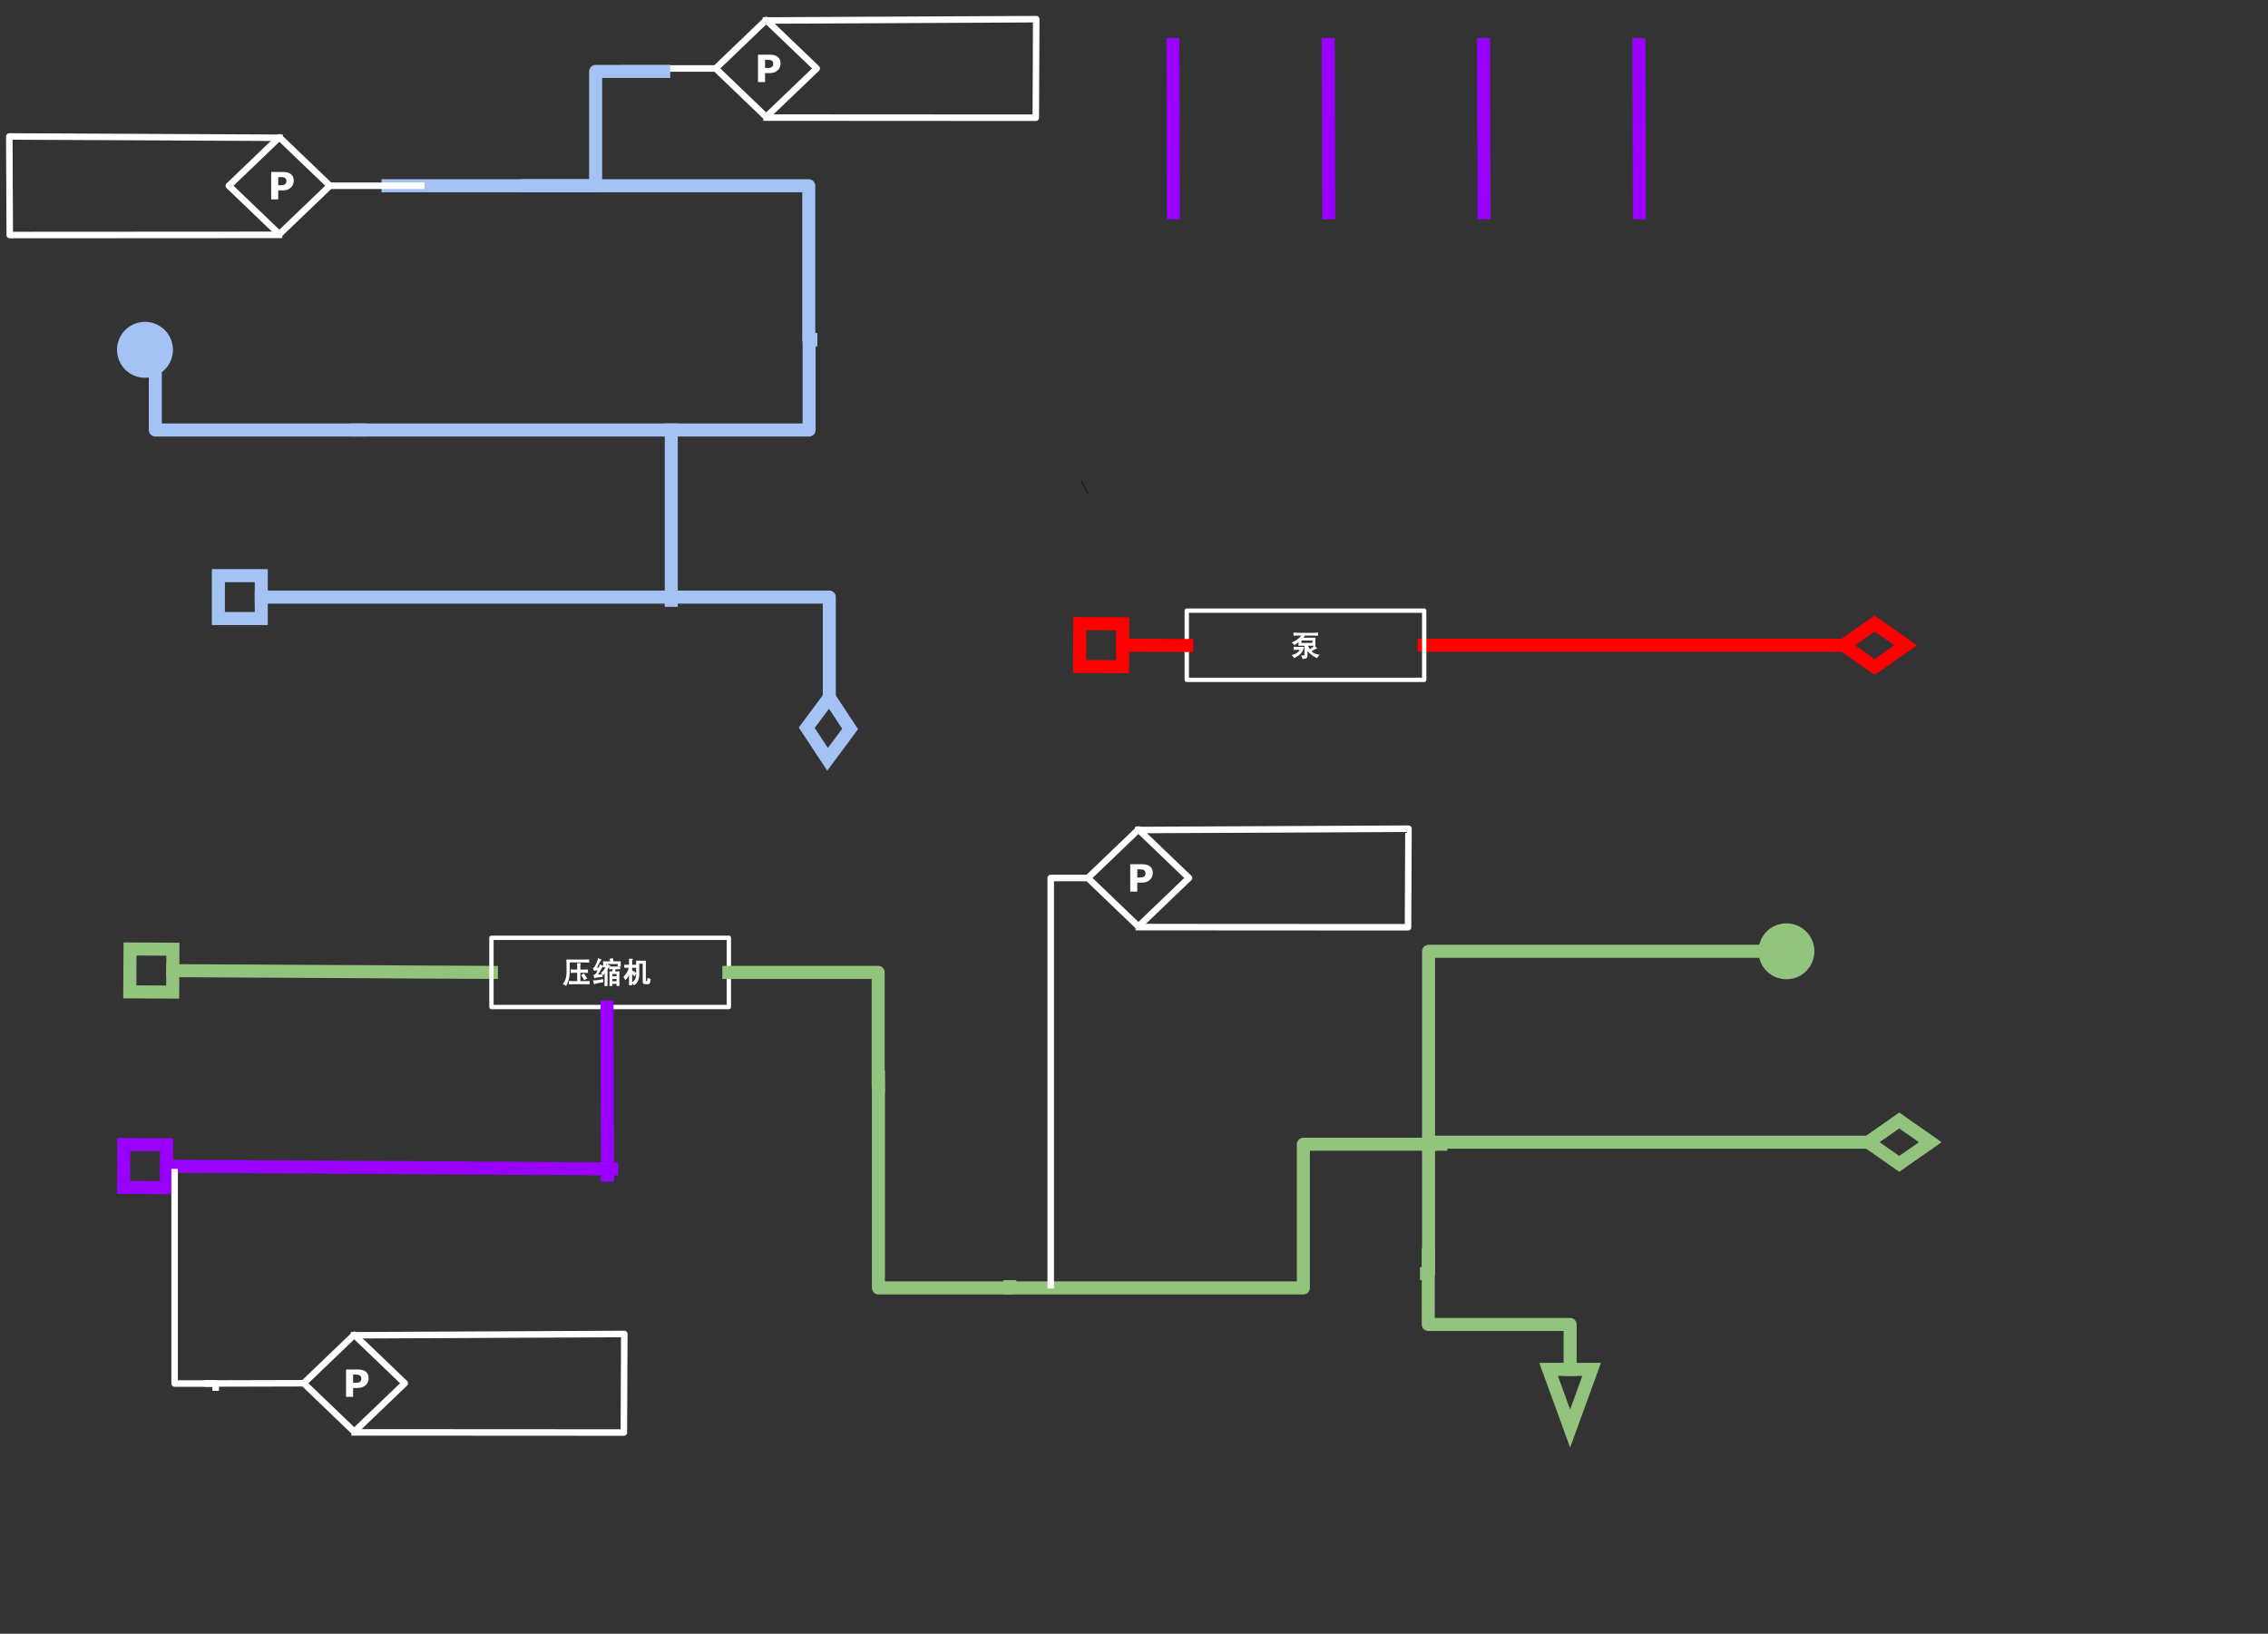 <svg version="1.1" viewBox="0.0 0.0 4175.735 3007.722" fill="none" stroke="none" stroke-linecap="square" stroke-miterlimit="10" xmlns:xlink="http://www.w3.org/1999/xlink" xmlns="http://www.w3.org/2000/svg"><rect x="0.0" y="0.0" width="4175.735" height="3007.722" fill="#333333" stroke="none"/><clipPath id="p.0"><path d="m0 0l4175.735 0l0 3007.722l-4175.735 0l0 -3007.722z" clip-rule="nonzero"/></clipPath><g clip-path="url(#p.0)"><path fill="#000000" fill-opacity="0.0" d="m0 0l4175.735 0l0 3007.722l-4175.735 0z" fill-rule="evenodd"/><path fill="#000000" fill-opacity="0.0" d="m381.522 2547.003l177.638 -0.441" fill-rule="evenodd"/><path stroke="#ffffff" stroke-width="12.0" stroke-linejoin="round" stroke-linecap="butt" d="m381.522 2547.003l177.638 -0.441" fill-rule="evenodd"/><path fill="#000000" fill-opacity="0.0" d="m559.16 2546.562l93.039 -89.213l93.039 89.213l-93.039 89.213z" fill-rule="evenodd"/><path stroke="#ffffff" stroke-width="12.0" stroke-linejoin="round" stroke-linecap="butt" d="m559.16 2546.562l93.039 -89.213l93.039 89.213l-93.039 89.213z" fill-rule="evenodd"/><path fill="#ffffff" d="m678.711 2537.123q0 3.391 -1.188 6.625q-1.172 3.234 -3.375 5.438q-3.016 2.969 -6.719 4.5q-3.703 1.516 -9.234 1.516l-8.078 0l0 16.422l-13.0 0l0 -50.406l21.391 0q4.812 0 8.109 0.828q3.297 0.828 5.828 2.484q3.047 2.0 4.656 5.125q1.609 3.109 1.609 7.469zm-13.438 0.312q0 -2.141 -1.156 -3.672q-1.141 -1.547 -2.672 -2.156q-2.031 -0.812 -3.969 -0.891q-1.922 -0.094 -5.125 -0.094l-2.234 0l0 15.109l3.719 0q3.312 0 5.453 -0.406q2.156 -0.406 3.625 -1.625q1.25 -1.094 1.797 -2.594q0.562 -1.516 0.562 -3.672z" fill-rule="nonzero"/><path fill="#000000" fill-opacity="0.0" d="m652.953 2636.996l495.654 0.294l0.806 -181.451l-497.58 2.417" fill-rule="evenodd"/><path stroke="#ffffff" stroke-width="12.0" stroke-linejoin="round" stroke-linecap="butt" d="m652.953 2636.996l495.654 0.294l0.806 -181.451l-497.58 2.417" fill-rule="evenodd"/><path fill="#000000" fill-opacity="0.0" d="m1991.609 886.068l11.339 22.677" fill-rule="evenodd"/><path stroke="#000000" stroke-width="1.0" stroke-linejoin="round" stroke-linecap="butt" d="m1991.609 886.068l11.339 22.677" fill-rule="evenodd"/><path fill="#000000" fill-opacity="0.0" d="m390.094 1099.257l1136.749 0l0 319.591l-3.773 0" fill-rule="evenodd"/><path stroke="#a4c2f4" stroke-width="24.0" stroke-linejoin="round" stroke-linecap="butt" d="m481.055 1099.257l1045.789 0l0 184.565" fill-rule="evenodd"/><path stroke="#a4c2f4" stroke-width="24.0" stroke-linecap="butt" d="m481.054 1138.737l-78.96 0l0 -78.96l78.96 0l0 78.96z" fill-rule="nonzero"/><path stroke="#a4c2f4" stroke-width="24.0" stroke-linecap="butt" d="m1526.844 1283.822l-41.546 55.94l38.357 58.173l41.546 -55.94z" fill-rule="evenodd"/><path fill="#000000" fill-opacity="0.0" d="m657.766 791.598l831.915 0l0 -166.268l3.14 0" fill-rule="evenodd"/><path stroke="#a4c2f4" stroke-width="24.0" stroke-linejoin="round" stroke-linecap="butt" d="m657.766 791.598l831.915 0l0 -166.268l3.14 0" fill-rule="evenodd"/><path fill="#000000" fill-opacity="0.0" d="m242.142 598.9l43.81 0l0 192.724l378.457 0" fill-rule="evenodd"/><path stroke="#a4c2f4" stroke-width="24.0" stroke-linejoin="round" stroke-linecap="butt" d="m285.952 678.615l0 113.01l378.457 0" fill-rule="evenodd"/><path fill="#a4c2f4" stroke="#a4c2f4" stroke-width="24.0" stroke-linecap="butt" d="m247.921 609.417c19.108 -10.502 43.112 -3.525 53.614 15.584c10.502 19.108 3.525 43.112 -15.584 53.614c-19.108 10.502 -43.112 3.525 -53.614 -15.584c-10.502 -19.109 -3.525 -43.112 15.584 -53.614z" fill-rule="nonzero"/><path fill="#000000" fill-opacity="0.0" d="m714.459 341.958l774.603 0l0 283.37l3.76 0" fill-rule="evenodd"/><path stroke="#a4c2f4" stroke-width="24.0" stroke-linejoin="round" stroke-linecap="butt" d="m714.459 341.958l774.603 0l0 283.37l3.76 0" fill-rule="evenodd"/><path fill="#000000" fill-opacity="0.0" d="m1235.9 791.606l0 313.606" fill-rule="evenodd"/><path stroke="#a4c2f4" stroke-width="24.0" stroke-linejoin="round" stroke-linecap="butt" d="m1235.9 791.606l0 313.606" fill-rule="evenodd"/><path fill="#000000" fill-opacity="0.0" d="m2622.144 1187.927l907.339 0" fill-rule="evenodd"/><path stroke="#ff0000" stroke-width="24.0" stroke-linejoin="round" stroke-linecap="butt" d="m2622.144 1187.927l772.26 0" fill-rule="evenodd"/><path stroke="#ff0000" stroke-width="24.0" stroke-linecap="butt" d="m3394.404 1187.927l57.079 39.967l57.079 -39.967l-57.079 -39.967z" fill-rule="evenodd"/><path fill="#000000" fill-opacity="0.0" d="m2890.835 2665.0l0 -226.668l-261.166 0l0 -128.828" fill-rule="evenodd"/><path stroke="#93c47d" stroke-width="24.0" stroke-linejoin="round" stroke-linecap="butt" d="m2890.835 2521.0l0 -82.668l-261.166 0l0 -128.828" fill-rule="evenodd"/><path stroke="#93c47d" stroke-width="24.0" stroke-linecap="butt" d="m2851.193 2521.0l39.642 108.914l39.642 -108.914z" fill-rule="evenodd"/><path fill="#000000" fill-opacity="0.0" d="m2626.404 2344.588l3.775 0l0 -241.827l944.635 0" fill-rule="evenodd"/><path stroke="#93c47d" stroke-width="24.0" stroke-linejoin="round" stroke-linecap="butt" d="m2626.404 2344.588l3.774 0l0 -241.827l809.556 0" fill-rule="evenodd"/><path stroke="#93c47d" stroke-width="24.0" stroke-linecap="butt" d="m3439.735 2102.761l57.079 39.967l57.079 -39.967l-57.079 -39.967z" fill-rule="evenodd"/><path fill="#000000" fill-opacity="0.0" d="m2633.961 2106.538l-3.78 0l0 -355.181l710.363 0" fill-rule="evenodd"/><path stroke="#93c47d" stroke-width="24.0" stroke-linejoin="round" stroke-linecap="butt" d="m2633.961 2106.538l-3.78 0l0 -355.181l619.403 0" fill-rule="evenodd"/><path fill="#93c47d" stroke="#93c47d" stroke-width="24.0" stroke-linecap="butt" d="m3328.543 1751.357c0 21.804 -17.676 39.48 -39.48 39.48c-21.804 0 -39.48 -17.676 -39.48 -39.48c0 -21.804 17.676 -39.48 39.48 -39.48c21.804 0 39.48 17.676 39.48 39.48z" fill-rule="nonzero"/><path fill="#000000" fill-opacity="0.0" d="m2652.853 2106.538l-253.162 0l0 264.504l-540.35 0" fill-rule="evenodd"/><path stroke="#93c47d" stroke-width="24.0" stroke-linejoin="round" stroke-linecap="butt" d="m2652.853 2106.538l-253.162 0l0 264.504l-540.35 0" fill-rule="evenodd"/><path fill="#000000" fill-opacity="0.0" d="m904.811 1790.207l-677.606 -3.748" fill-rule="evenodd"/><path stroke="#93c47d" stroke-width="24.0" stroke-linejoin="round" stroke-linecap="butt" d="m904.811 1790.207l-586.648 -3.245" fill-rule="evenodd"/><path stroke="#93c47d" stroke-width="24.0" stroke-linecap="butt" d="m317.945 1826.442l-78.959 -0.437l0.437 -78.959l78.959 0.437l-0.437 78.959z" fill-rule="nonzero"/><path fill="#000000" fill-opacity="0.0" d="m1125.953 2151.905l-910.268 -5.386" fill-rule="evenodd"/><path stroke="#9900ff" stroke-width="24.0" stroke-linejoin="round" stroke-linecap="butt" d="m1125.953 2151.905l-819.309 -4.848" fill-rule="evenodd"/><path stroke="#9900ff" stroke-width="24.0" stroke-linecap="butt" d="m306.41 2186.537l-78.959 -0.467l0.467 -78.959l78.959 0.467l-0.467 78.958z" fill-rule="nonzero"/><path fill="#000000" fill-opacity="0.0" d="m397.063 2554.612l0 -7.558l-75.559 0l0 -389.198" fill-rule="evenodd"/><path stroke="#ffffff" stroke-width="12.0" stroke-linejoin="round" stroke-linecap="butt" d="m397.063 2554.612l0 -7.558l-75.559 0l0 -389.198" fill-rule="evenodd"/><path fill="#000000" fill-opacity="0.0" d="m1149.412 126.014l168.189 0" fill-rule="evenodd"/><path stroke="#ffffff" stroke-width="12.0" stroke-linejoin="round" stroke-linecap="butt" d="m1149.412 126.014l168.189 0" fill-rule="evenodd"/><path fill="#000000" fill-opacity="0.0" d="m1317.601 126.014l93.039 -89.213l93.039 89.213l-93.039 89.213z" fill-rule="evenodd"/><path stroke="#ffffff" stroke-width="12.0" stroke-linejoin="round" stroke-linecap="butt" d="m1317.601 126.014l93.039 -89.213l93.039 89.213l-93.039 89.213z" fill-rule="evenodd"/><path fill="#ffffff" d="m1437.152 116.574q0 3.391 -1.188 6.625q-1.172 3.234 -3.375 5.438q-3.016 2.969 -6.719 4.5q-3.703 1.516 -9.234 1.516l-8.078 0l0 16.422l-13.0 0l0 -50.406l21.391 0q4.812 0 8.109 0.828q3.297 0.828 5.828 2.484q3.047 2.0 4.656 5.125q1.609 3.109 1.609 7.469zm-13.438 0.312q0 -2.141 -1.156 -3.672q-1.141 -1.547 -2.672 -2.156q-2.031 -0.812 -3.969 -0.891q-1.922 -0.094 -5.125 -0.094l-2.234 0l0 15.109l3.719 0q3.312 0 5.453 -0.406q2.156 -0.406 3.625 -1.625q1.25 -1.094 1.797 -2.594q0.562 -1.516 0.562 -3.672z" fill-rule="nonzero"/><path fill="#000000" fill-opacity="0.0" d="m1411.394 216.448l495.654 0.294l0.806 -181.451l-497.58 2.417" fill-rule="evenodd"/><path stroke="#ffffff" stroke-width="12.0" stroke-linejoin="round" stroke-linecap="butt" d="m1411.394 216.448l495.654 0.294l0.806 -181.451l-497.58 2.417" fill-rule="evenodd"/><path fill="#000000" fill-opacity="0.0" d="m775.588 341.954l-168.189 0" fill-rule="evenodd"/><path stroke="#ffffff" stroke-width="12.0" stroke-linejoin="round" stroke-linecap="butt" d="m775.588 341.954l-168.189 0" fill-rule="evenodd"/><path fill="#000000" fill-opacity="0.0" d="m607.399 341.954l-93.039 -89.213l-93.039 89.213l93.039 89.213z" fill-rule="evenodd"/><path stroke="#ffffff" stroke-width="12.0" stroke-linejoin="round" stroke-linecap="butt" d="m607.399 341.954l-93.039 -89.213l-93.039 89.213l93.039 89.213z" fill-rule="evenodd"/><path fill="#ffffff" d="m540.871 332.514q0 3.391 -1.188 6.625q-1.172 3.234 -3.375 5.438q-3.016 2.969 -6.719 4.5q-3.703 1.516 -9.234 1.516l-8.078 0l0 16.422l-13.0 0l0 -50.406l21.391 0q4.812 0 8.109 0.828q3.297 0.828 5.828 2.484q3.047 2.0 4.656 5.125q1.609 3.109 1.609 7.469zm-13.438 0.312q0 -2.141 -1.156 -3.672q-1.141 -1.547 -2.672 -2.156q-2.031 -0.812 -3.969 -0.891q-1.922 -0.094 -5.125 -0.094l-2.234 0l0 15.109l3.719 0q3.312 0 5.453 -0.406q2.156 -0.406 3.625 -1.625q1.25 -1.094 1.797 -2.594q0.562 -1.516 0.562 -3.672z" fill-rule="nonzero"/><path fill="#000000" fill-opacity="0.0" d="m513.606 432.387l-495.654 0.294l-0.806 -181.451l497.58 2.417" fill-rule="evenodd"/><path stroke="#ffffff" stroke-width="12.0" stroke-linejoin="round" stroke-linecap="butt" d="m513.606 432.387l-495.654 0.294l-0.806 -181.451l497.58 2.417" fill-rule="evenodd"/><path fill="#000000" fill-opacity="0.0" d="m2002.947 1616.363l93.039 -89.213l93.04 89.213l-93.04 89.213z" fill-rule="evenodd"/><path stroke="#ffffff" stroke-width="12.0" stroke-linejoin="round" stroke-linecap="butt" d="m2002.947 1616.363l93.039 -89.213l93.04 89.213l-93.04 89.213z" fill-rule="evenodd"/><path fill="#ffffff" d="m2122.499 1606.924q0 3.391 -1.188 6.625q-1.172 3.234 -3.375 5.438q-3.016 2.969 -6.719 4.5q-3.703 1.516 -9.234 1.516l-8.078 0l0 16.422l-13.0 0l0 -50.406l21.391 0q4.812 0 8.109 0.828q3.297 0.828 5.828 2.484q3.047 2.0 4.656 5.125q1.609 3.109 1.609 7.469zm-13.438 0.312q0 -2.141 -1.156 -3.672q-1.141 -1.547 -2.672 -2.156q-2.031 -0.812 -3.969 -0.891q-1.922 -0.094 -5.125 -0.094l-2.234 0l0 15.109l3.719 0q3.312 0 5.453 -0.406q2.156 -0.406 3.625 -1.625q1.25 -1.094 1.797 -2.594q0.562 -1.516 0.562 -3.672z" fill-rule="nonzero"/><path fill="#000000" fill-opacity="0.0" d="m2096.74 1706.797l495.654 0.294l0.806 -181.451l-497.58 2.417" fill-rule="evenodd"/><path stroke="#ffffff" stroke-width="12.0" stroke-linejoin="round" stroke-linecap="butt" d="m2096.74 1706.797l495.654 0.294l0.806 -181.451l-497.58 2.417" fill-rule="evenodd"/><path fill="#000000" fill-opacity="0.0" d="m2002.947 1616.363l-68.409 0l0 749.827" fill-rule="evenodd"/><path stroke="#ffffff" stroke-width="12.0" stroke-linejoin="round" stroke-linecap="butt" d="m2002.947 1616.363l-68.409 0l0 749.827" fill-rule="evenodd"/><path fill="#000000" fill-opacity="0.0" d="m904.811 1726.507l437.134 0l0 127.401l-437.134 0z" fill-rule="evenodd"/><path stroke="#ffffff" stroke-width="8.0" stroke-linejoin="round" stroke-linecap="butt" d="m904.811 1726.507l437.134 0l0 127.401l-437.134 0z" fill-rule="evenodd"/><path fill="#000000" fill-opacity="0.0" d="m928.055 1726.499l379.244 0l0 127.402l-379.244 0z" fill-rule="evenodd"/><path fill="#ffffff" d="m1062.701 1785.04l0 -5.422q0 -3.281 -0.297 -6.453l6.766 0q-0.656 2.609 -0.656 6.656l0 5.219l6.672 0q4.328 0 7.297 -0.312l0 6.438q-2.969 -0.312 -7.297 -0.312l-6.672 0l0 15.438l8.344 0q5.172 0 8.75 -0.281l0 6.156q-3.578 -0.266 -8.547 -0.266l-21.234 0q-5.391 0 -8.547 0.281l0 -6.172q3.984 0.281 8.547 0.281l6.875 0l0 -15.438l-3.969 0q-5.359 0 -8.109 0.328l0 -6.422q4.188 0.281 8.109 0.281l3.969 0zm14.156 -18.547q4.547 0 7.906 -0.266l0 5.984q-2.953 -0.312 -7.906 -0.312l-27.922 0l0 17.719q0 7.188 -1.594 13.125q-1.578 5.922 -5.047 12.641q-2.359 -2.359 -5.859 -3.719q4.031 -5.938 5.25 -10.516q1.219 -4.578 1.438 -10.297l0 -15.594q-0.219 -4.344 -0.469 -8.766l34.203 0zm-2.172 25.453q3.906 5.109 6.469 9.234q-3.047 1.641 -5.688 3.406q-2.453 -5.172 -5.438 -9.422q2.594 -1.453 4.656 -3.219zm61.109 -12.531q2.266 0 6.047 -0.266l0 5.312q-3.781 -0.266 -8.312 -0.266l-1.047 4.172l8.156 0q-0.266 4.797 -0.266 8.125l0 10.625q0 2.891 0.266 8.109l-5.453 0l0 -3.953l-7.719 0l0 3.953l-5.453 0q0.25 -5.0 0.25 -8.109l0 -10.625q0 -3.328 -0.25 -8.125l5.078 0q0.625 -1.688 1.062 -4.172q-2.953 0 -6.719 0.266l0 -5.312q3.766 0.266 7.078 0.266l7.281 0zm-28.062 -12.734q-2.703 2.984 -4.969 7.531q-2.266 4.547 -3.859 7.281q1.25 0 3.625 -0.172q0.828 -1.969 1.922 -6.109q2.984 1.797 6.453 3.25q-2.531 3.078 -4.609 6.906q-2.062 3.812 -5.219 8.969q2.984 -0.141 8.703 -0.922q-0.625 2.891 -0.344 5.266q-2.938 0.297 -6.859 0.516q-3.906 0.203 -8.328 1.75q-0.281 -2.891 -2.031 -5.219q3.641 -1.562 5.125 -4.031q1.5 -2.484 3.109 -5.562q-3.625 0.141 -6.797 1.453q-1.109 -3.094 -2.094 -5.375q2.047 -0.594 3.297 -2.625q1.25 -2.031 3.391 -6.641q2.156 -4.609 2.719 -9.016q3.281 1.797 6.766 2.75zm16.25 10.844q-2.938 2.609 -3.641 3.906q-0.703 1.297 -1.828 3.203l0 30.594l-5.672 0q0.266 -4.391 0.266 -7.281l0.125 -16.25q0.141 0.031 -1.812 3.359q-2.312 -2.031 -5.203 -3.312q4.578 -4.328 7.125 -8.406q2.547 -4.078 4.125 -8.547q2.641 1.766 6.516 2.734zm3.984 -13.625q0.922 2.125 1.828 5.938l13.156 0q-0.281 2.953 -0.281 4.578q0 1.609 0.297 4.359l-5.703 0l0 -3.953l-21.25 0l0 6.047l-5.688 0q0.281 -3.578 0.281 -5.828q0 -2.25 -0.312 -5.203l13.281 0q-0.234 -1.422 -1.625 -4.469q2.812 -0.938 6.016 -1.469zm-17.578 38.641q0 3.062 0.281 5.688q-4.938 0.734 -8.969 1.562q-4.016 0.828 -8.094 2.203q-0.281 -3.219 -1.969 -7.172q5.375 0 8.656 -0.406q3.281 -0.406 10.094 -1.875zm24.797 -5.219l0 -4.172l-7.719 0l0 4.172l7.719 0zm0 9.172l0 -4.172l-7.719 0l0 4.172l7.719 0z" fill-rule="nonzero"/><path fill="#ffffff" d="m1163.06 1808.665q8.156 -3.75 8.156 -15.297l0 -24.781l17.891 0l0 36.859q0 0.844 0.641 0.844l1.25 0q0.312 0 0.422 -0.734l0.516 -5.438l6.016 2.297l-0.938 5.859q-0.516 3.625 -4.141 3.625l-5.0 0q-4.578 0 -4.578 -4.375l0 -33.328l-6.266 0l0 18.953q0 15.5 -10.016 20.859l-3.953 -5.344zm0.844 5.109l-5.812 0l0 -18.125q-1.391 3.172 -6.609 8.891l-3.594 -6.094q8.578 -8.797 9.656 -16.75l-8.203 0l0 -5.609l8.75 0l0 -11.047l4.828 0q4.75 0.469 0.984 2.562l0 8.484l7.297 0l0 5.609l-7.297 0l0 4.875q3.344 1.484 7.703 4.875l-3.094 6.516q-3.297 -3.594 -4.609 -4.688l0 20.5z" fill-rule="nonzero"/><path fill="#000000" fill-opacity="0.0" d="m1118.622 2163.633l-0.945 -309.732" fill-rule="evenodd"/><path stroke="#9900ff" stroke-width="24.0" stroke-linejoin="round" stroke-linecap="butt" d="m1118.622 2163.633l-0.945 -309.732" fill-rule="evenodd"/><path fill="#000000" fill-opacity="0.0" d="m1859.341 2368.748l0 2.293l-242.016 0l0 -388.309" fill-rule="evenodd"/><path stroke="#93c47d" stroke-width="24.0" stroke-linejoin="round" stroke-linecap="butt" d="m1859.341 2368.748l0 2.293l-242.016 0l0 -388.309" fill-rule="evenodd"/><path fill="#000000" fill-opacity="0.0" d="m1617.315 2000.412l-0.463 0l0 -210.205l-274.907 0" fill-rule="evenodd"/><path stroke="#93c47d" stroke-width="24.0" stroke-linejoin="round" stroke-linecap="butt" d="m1617.315 2000.412l-0.463 0l0 -210.205l-274.907 0" fill-rule="evenodd"/><path fill="#000000" fill-opacity="0.0" d="m2213.955 1124.651l379.244 0l0 127.402l-379.244 0z" fill-rule="evenodd"/><path fill="#ffffff" d="m2417.117 1165.067q4.953 0 9.578 -0.516l0 6.016q-4.625 -0.516 -7.5 -0.516l-16.594 0q-1.453 2.562 -2.641 3.969l22.0 0q-0.266 3.984 -0.266 7.078q0 3.109 0.25 7.703l-13.469 0q0.672 2.0 1.266 3.391q0.594 1.391 1.938 3.031q4.078 -2.484 8.688 -7.344q1.984 3.125 4.766 5.906q-3.312 1.0 -5.672 2.328q-2.344 1.328 -4.844 2.891q1.359 1.641 4.875 3.562q3.516 1.906 10.266 3.031q-3.969 3.047 -4.516 6.016q-6.25 -2.5 -11.703 -6.984q-5.438 -4.484 -6.219 -6.453l0 8.141q-0.234 4.734 -2.406 5.578q-2.172 0.844 -6.609 1.375q-0.5 -3.094 -3.109 -6.672q4.797 0.344 5.656 0.203q0.859 -0.156 0.859 -1.531l0 -16.469l-11.109 0q0.281 -3.984 0.281 -6.484q-1.812 1.328 -7.797 5.406q-1.359 -2.484 -5.0 -4.625q7.344 -3.531 11.609 -6.797q4.281 -3.266 6.0 -6.25l-6.906 0q-2.656 0 -7.281 0.516l0 -6.0q5.859 0.5 10.609 0.5l25.0 0zm-16.203 25.828q-1.344 5.094 -2.969 8.125q-1.625 3.016 -4.844 5.906q-3.203 2.891 -10.094 6.688q-1.328 -2.672 -5.047 -5.469q7.125 -1.844 10.516 -4.547q3.391 -2.703 4.625 -5.297l-4.734 0q-2.469 0 -6.656 0.25l0 -5.906q4.406 0.25 6.875 0.25l12.328 0zm15.375 -7.297l0 -4.375l-20.0 0l0 4.375l20.0 0z" fill-rule="nonzero"/><path fill="#000000" fill-opacity="0.0" d="m2185.01 1124.226l437.134 0l0 127.402l-437.134 0z" fill-rule="evenodd"/><path stroke="#ffffff" stroke-width="8.0" stroke-linejoin="round" stroke-linecap="butt" d="m2185.01 1124.226l437.134 0l0 127.402l-437.134 0z" fill-rule="evenodd"/><path fill="#000000" fill-opacity="0.0" d="m2185.01 1188.352l-209.039 -0.85" fill-rule="evenodd"/><path stroke="#ff0000" stroke-width="24.0" stroke-linejoin="round" stroke-linecap="butt" d="m2185.01 1188.352l-118.08 -0.48" fill-rule="evenodd"/><path stroke="#ff0000" stroke-width="24.0" stroke-linecap="butt" d="m2066.77 1227.351l-78.959 -0.321l0.321 -78.959l78.959 0.321l-0.321 78.959z" fill-rule="nonzero"/><path fill="#000000" fill-opacity="0.0" d="m2160.402 391.593l-0.945 -309.732" fill-rule="evenodd"/><path stroke="#9900ff" stroke-width="24.0" stroke-linejoin="round" stroke-linecap="butt" d="m2160.402 391.593l-0.945 -309.732" fill-rule="evenodd"/><path fill="#000000" fill-opacity="0.0" d="m971.388 341.955l125.307 0l0 -210.457l125.307 0" fill-rule="evenodd"/><path stroke="#a4c2f4" stroke-width="24.0" stroke-linejoin="round" stroke-linecap="butt" d="m971.388 341.955l125.307 0l0 -210.457l125.307 0" fill-rule="evenodd"/><path fill="#000000" fill-opacity="0.0" d="m2446.402 391.593l-0.945 -309.732" fill-rule="evenodd"/><path stroke="#9900ff" stroke-width="24.0" stroke-linejoin="round" stroke-linecap="butt" d="m2446.402 391.593l-0.945 -309.732" fill-rule="evenodd"/><path fill="#000000" fill-opacity="0.0" d="m2732.402 391.593l-0.945 -309.732" fill-rule="evenodd"/><path stroke="#9900ff" stroke-width="24.0" stroke-linejoin="round" stroke-linecap="butt" d="m2732.402 391.593l-0.945 -309.732" fill-rule="evenodd"/><path fill="#000000" fill-opacity="0.0" d="m3018.402 391.593l-0.945 -309.732" fill-rule="evenodd"/><path stroke="#9900ff" stroke-width="24.0" stroke-linejoin="round" stroke-linecap="butt" d="m3018.402 391.593l-0.945 -309.732" fill-rule="evenodd"/></g></svg>